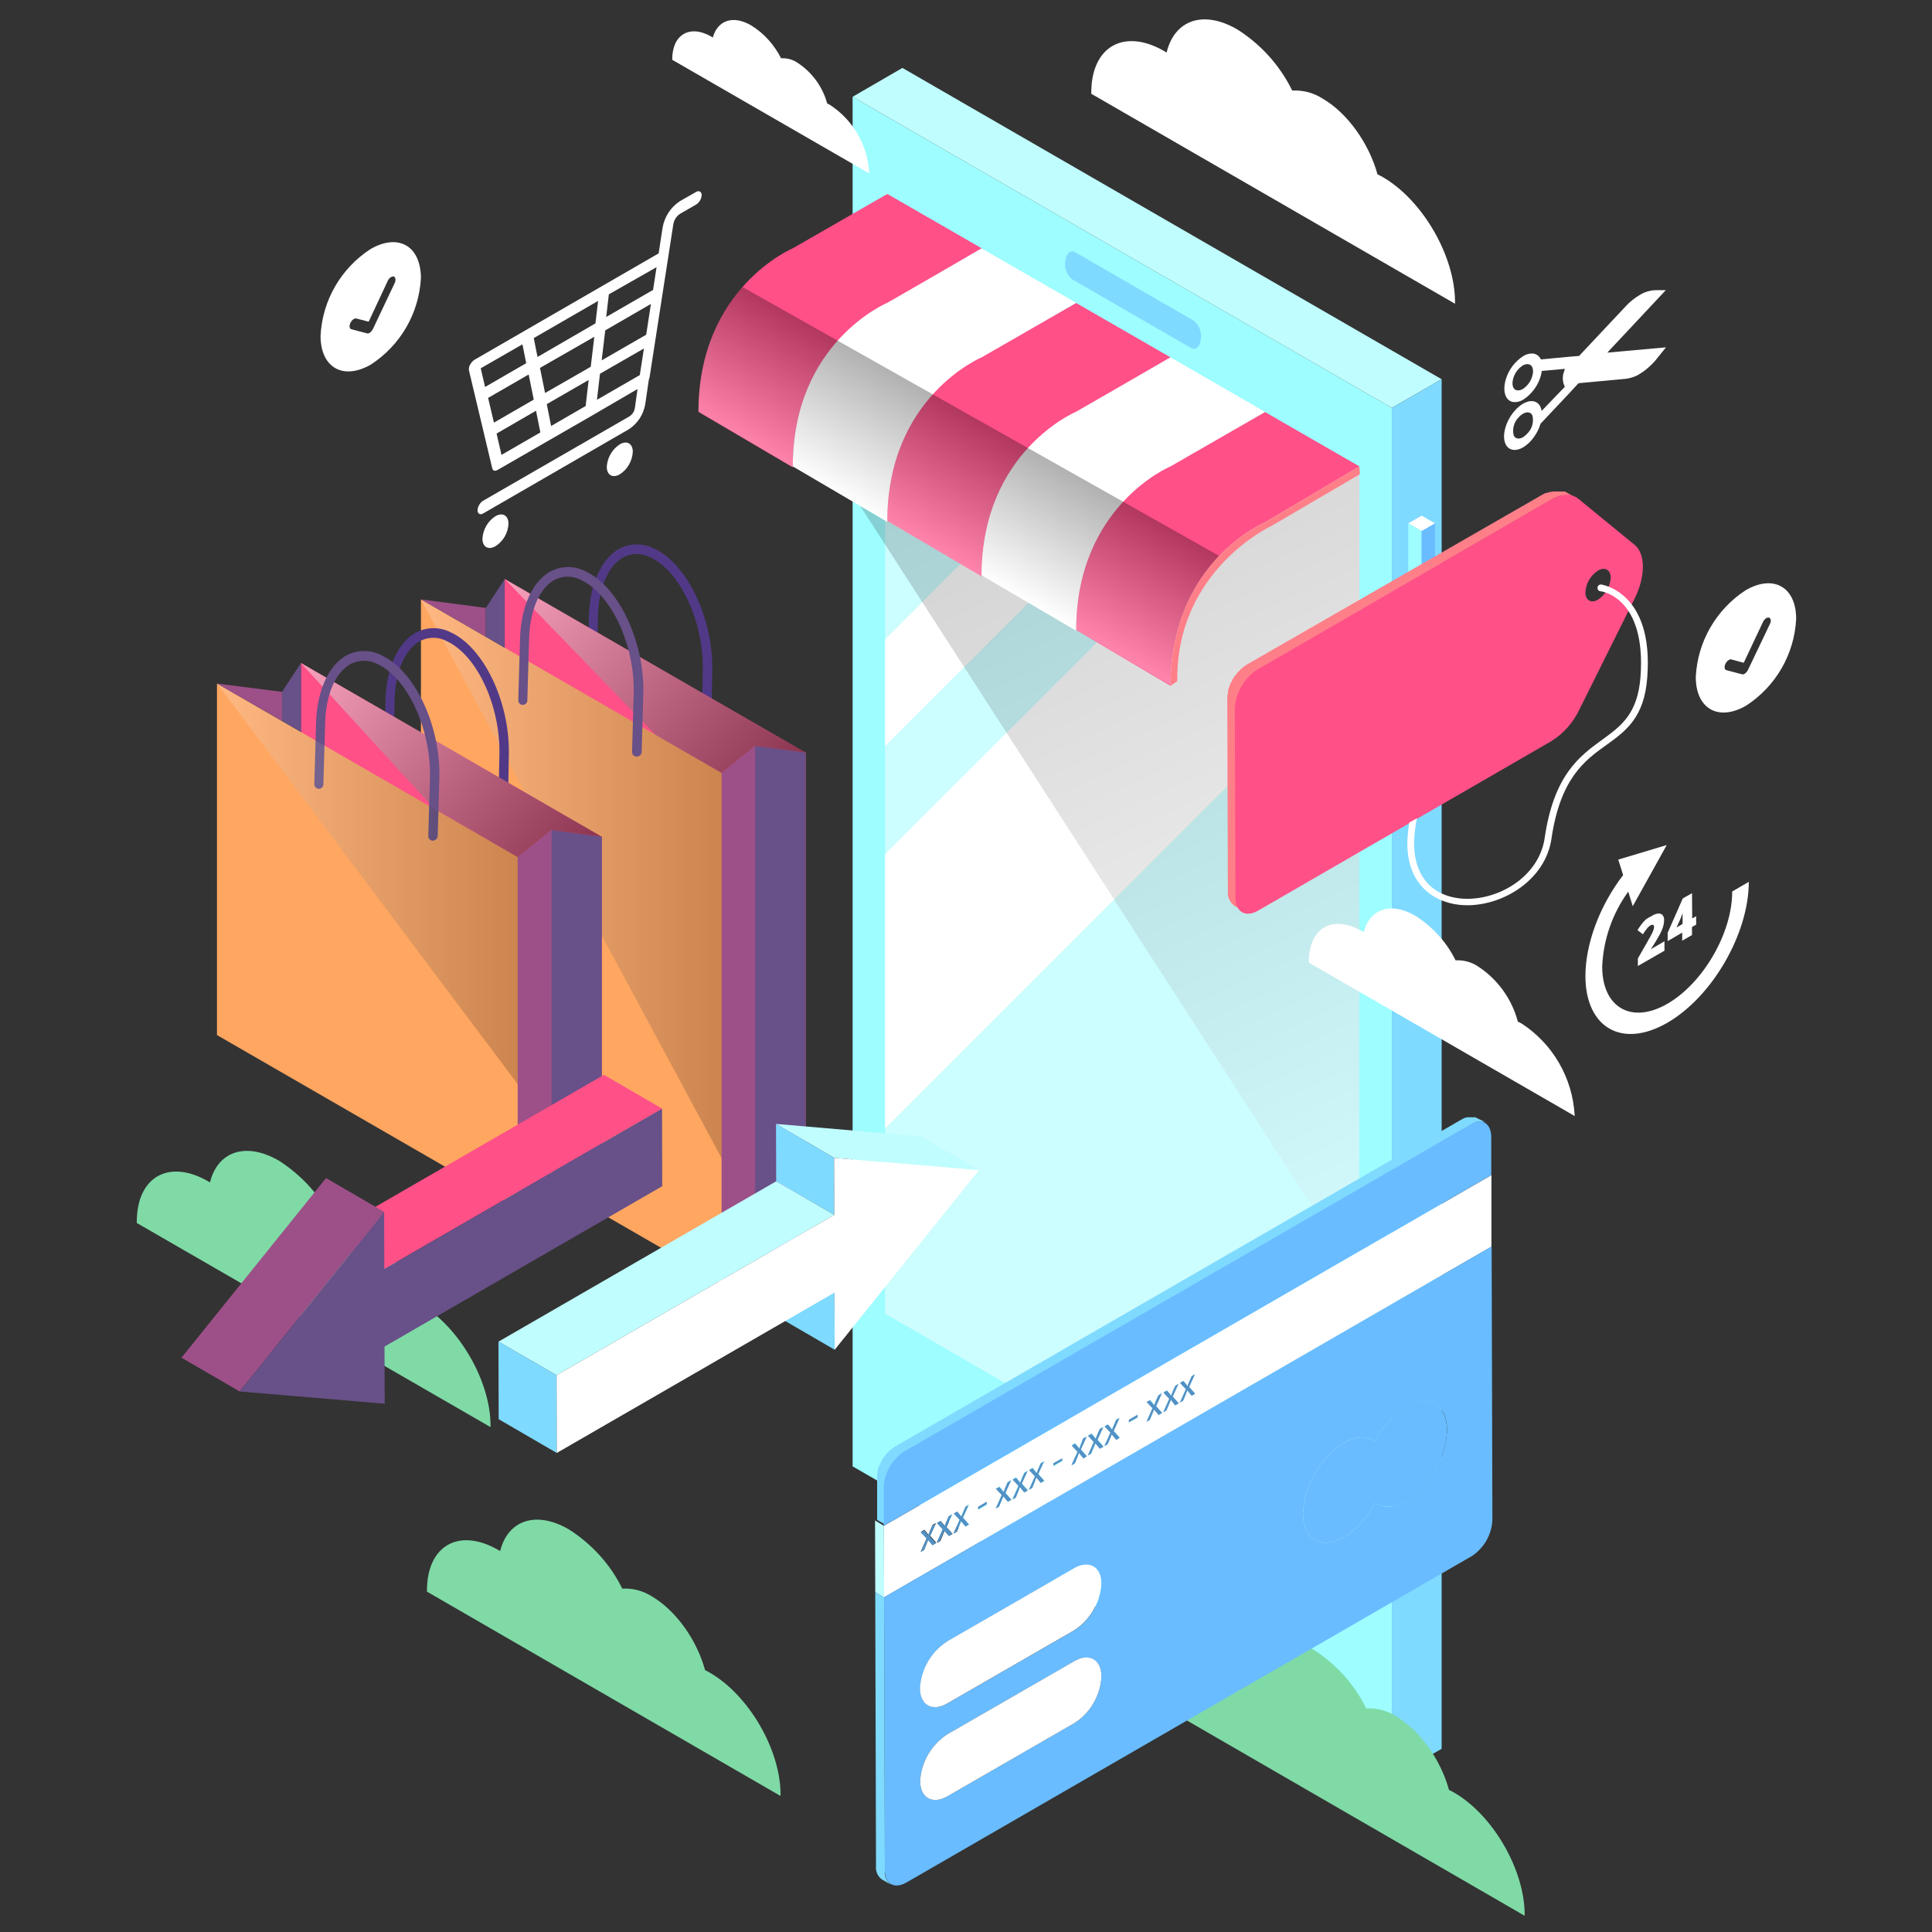 <?xml version="1.0" encoding="utf-8"?>
<!-- Generator: Adobe Illustrator 26.3.1, SVG Export Plug-In . SVG Version: 6.00 Build 0)  -->
<svg version="1.1" id="Layer_1" xmlns="http://www.w3.org/2000/svg" xmlns:xlink="http://www.w3.org/1999/xlink" x="0px" y="0px"
	 viewBox="0 0 1024 1024" style="enable-background:new 0 0 1024 1024;" xml:space="preserve">
<rect x="0" y="0" width="1024" height="1024" fill="#333333" stroke="none"/>
<style type="text/css">
	.st0{fill:#7FDAA6;}
	.st1{fill:#9DFDFF;}
	.st2{fill:#CCFDFF;}
	.st3{fill:#FFFFFF;}
	.st4{fill:#C0FDFF;}
	.st5{fill:#7FDAFF;}
	.st6{fill:#69BCFF;}
	.st7{fill:#7FC4FF;}
	.st8{opacity:0.2;fill:url(#SVGID_1_);enable-background:new    ;}
	.st9{fill:#FF5088;}
	.st10{fill:#FF7F88;}
	.st11{opacity:0.3;fill:url(#SVGID_00000155853517877392968950000016980123731847174044_);enable-background:new    ;}
	.st12{fill:#523988;}
	.st13{fill:#FFA661;}
	.st14{fill:#9D5088;}
	.st15{fill:#685088;}
	.st16{opacity:0.2;fill:url(#SVGID_00000050646225966445888110000001022493879787323787_);enable-background:new    ;}
	.st17{opacity:0.5;fill:url(#SVGID_00000005244964666313711190000003003995453252781488_);enable-background:new    ;}
	.st18{opacity:0.5;fill:url(#SVGID_00000152254645343662455110000010819329973685263776_);enable-background:new    ;}
	.st19{opacity:0.2;fill:url(#SVGID_00000057122134319566713060000003940386109186737844_);enable-background:new    ;}
	.st20{clip-path:url(#SVGID_00000132058678474382972190000003755129054664145037_);}
	.st21{fill:#CCCCCC;}
	.st22{fill:#C7C7C7;}
	.st23{fill:#C2C2C2;}
	.st24{fill:#BDBDBD;}
	.st25{fill:#B8B8B8;}
	.st26{fill:#B3B3B3;}
	.st27{fill:#ADADAD;}
	.st28{fill:#A8A8A8;}
	.st29{fill:#A3A3A3;}
	.st30{fill:#9E9E9E;}
	.st31{fill:#5AA2DB;}
	.st32{fill:#DBDBDB;}
	.st33{fill:#5191C5;}
</style>
<g>
	<g id="OBJECTS">
		<g>
			<path class="st0" d="M147.7,615.1c12.1,7.7,22,18.5,28.3,31.4c5.5-0.3,10.9,1.1,15.5,4c13.1,7.6,24.1,23.4,28.4,39.2
				c0.9,0.4,1.8,0.9,2.7,1.4c20.7,12,37.5,41,37.4,64.7c0,0.2,0,0.4,0,0.6L72.5,648.2v-0.6c0-23.8,16.9-33.4,37.6-21.6l1.2,0.7
				C115.3,610.4,130.1,605,147.7,615.1z"/>
			<g>
				<g>
					<polygon class="st1" points="451.9,777.2 451.9,51.3 737.7,216.2 737.7,942.1 					"/>
					<polygon class="st2" points="469.1,696.3 469.1,102.4 720.5,247.6 720.5,841.5 					"/>
					<path class="st3" d="M619,189L469.1,338.9v56.6l185.8-185.8L619,189z M691.2,230.7L469.1,452.7v145.5l251.4-251.4v-99.2
						L691.2,230.7z"/>
					<polygon class="st4" points="451.9,51.3 478.3,36 764.1,201 737.7,216.2 					"/>
					<polygon class="st5" points="764.1,201 764.1,926.9 737.7,942.1 737.7,216.2 					"/>
					<g>
						<polygon class="st3" points="753.5,349.4 760.6,353.6 753.5,357.7 746.4,353.6 						"/>
						<polygon class="st1" points="746.4,353.6 746.4,369.2 753.5,373.3 753.5,357.7 						"/>
						<polygon class="st6" points="760.6,353.6 760.6,369.2 753.5,373.3 753.5,357.7 						"/>
					</g>
					<g>
						<polygon class="st3" points="753.5,311.4 760.6,315.5 753.5,319.6 746.4,315.5 						"/>
						<polygon class="st1" points="746.4,315.5 746.4,351 753.5,355.1 753.5,319.6 						"/>
						<polygon class="st6" points="760.6,315.5 760.6,351 753.5,355.1 753.5,319.6 						"/>
					</g>
					<g>
						<polygon class="st3" points="753.5,273.3 760.6,277.4 753.5,281.5 746.4,277.4 						"/>
						<polygon class="st1" points="746.4,277.4 746.4,312.9 753.5,317 753.5,281.5 						"/>
						<polygon class="st6" points="760.6,277.4 760.6,312.9 753.5,317 753.5,281.5 						"/>
					</g>
					<g>
						<path class="st7" d="M597.5,805.8c-0.9,15.8-11.8,26.3-24.3,23.5c-12.5-2.8-21.9-18-20.9-33.7c1-15.8,11.8-26.3,24.3-23.4
							C589.1,774.9,598.5,790,597.5,805.8z"/>
						<path class="st3" d="M593.4,804.9c-0.8,12.9-9.7,21.6-19.9,19.1c-10.2-2.5-18-14.6-17-27.5c0.9-12.9,9.6-21.6,19.9-19.1
							C586.5,779.8,594.1,792,593.4,804.9z"/>
					</g>
					<g>
						<path class="st5" d="M631.2,184.4l-63-36.4c-2.8-2.4-4.2-6-3.6-9.6l0,0c0.5-4,2.7-6,5.1-4.7l63,36.4c2.8,2.4,4.2,6,3.6,9.6
							l0,0C635.8,183.7,633.5,185.8,631.2,184.4z"/>
						<path class="st5" d="M632.8,170.1l-63-36.4c-1.4-0.8-3.1-0.3-3.9,1c0,0.1-0.1,0.1-0.1,0.2c0.5,0,0.9,0.2,1.3,0.4l63,36.4
							c2.8,2.4,4.2,6,3.6,9.6l0,0c-0.1,1.3-0.4,2.5-1.1,3.6c1.8,0,3.6-1.8,3.8-5l0,0C637.1,176.2,635.7,172.5,632.8,170.1z"/>
					</g>
					<path class="st1" d="M638.7,218l-92.3-53.3c-4.2-3.1-7.1-7.8-8-12.9l-4-15.6L655,205.7l-6.7,9.6
						C646.3,218.6,642.1,219.8,638.7,218z"/>
				</g>
				
					<linearGradient id="SVGID_1_" gradientUnits="userSpaceOnUse" x1="779.304" y1="351.053" x2="547.25" y2="856.199" gradientTransform="matrix(1 0 0 -1 0 1026)">
					<stop  offset="0" style="stop-color:#FFFFFF"/>
					<stop  offset="1" style="stop-color:#000000"/>
				</linearGradient>
				<polygon class="st8" points="451.9,261.9 720.5,678.2 720.5,247.2 				"/>
				<g>
					<path class="st9" d="M520.3,131.6l-50,29.4c0,0-50.1,20.9-50.1,86.7l-50-29.4c0-65.8,50-86.7,50-86.7l50.1-28.8L520.3,131.6z"
						/>
					<path class="st3" d="M570.4,160.5l-50.1,29.4c0,0-50,20.8-50,86.7l-50.1-29.4c0-65.9,50.1-86.7,50.1-86.7l50-28.8L570.4,160.5z
						"/>
					<path class="st9" d="M620.4,189.4l-50,29.4c0,0-50.1,20.8-50.1,86.7l-50-29.4c0-65.9,50-86.7,50-86.7l50.1-28.8L620.4,189.4z"
						/>
					<path class="st3" d="M670.5,218.3l-50.1,29.4c0,0-50,20.9-50,86.6l-50.1-29.4c0-65.8,50.1-86.7,50.1-86.7l50-28.8L670.5,218.3z
						"/>
					<path class="st9" d="M720.5,247.2l-50,29.6c0,0-50.1,20.8-50.1,86.7l-50-29.6c0-65.9,50-86.7,50-86.7l50.1-28.8L720.5,247.2z"
						/>
					<path class="st10" d="M720.5,247.2l-50,29.6c0,0-50.1,20.8-50.1,86.7l3.6-2.5c-0.8-58.9,50-82.3,50-82.3l46.8-27.4L720.5,247.2
						z"/>
				</g>
				
					<linearGradient id="SVGID_00000046299606737717916580000016671816092904848828_" gradientUnits="userSpaceOnUse" x1="488.884" y1="738.191" x2="523.735" y2="799.945" gradientTransform="matrix(1 0 0 -1 0 1026)">
					<stop  offset="0" style="stop-color:#FFFFFF"/>
					<stop  offset="1" style="stop-color:#000000"/>
				</linearGradient>
				
					<path style="opacity:0.3;fill:url(#SVGID_00000046299606737717916580000016671816092904848828_);enable-background:new    ;" d="
					M646.1,294.6L393.5,152.1c-11.9,13.5-23.3,34.7-23.3,66.1l50,29.4c0,0,0-0.3,0-0.5l50.1,29.6v-0.5l50,29.3c0,0,0-0.3,0-0.5
					l50.1,29.3v-0.5l50,29.4C620.4,329.7,633.4,307.9,646.1,294.6L646.1,294.6z"/>
			</g>
			<g>
				<path class="st3" d="M328.5,235.5c3.8-2.2,6.9-0.4,6.9,4c-0.3,4.8-2.8,9.3-6.9,11.9c-3.8,2.2-6.9,0.4-6.9-4
					C321.9,242.6,324.4,238.2,328.5,235.5z"/>
				<g>
					<path class="st3" d="M262.6,273.6c3.8-2.2,6.9-0.4,6.9,4c-0.2,4.9-2.8,9.3-6.9,11.9c-3.8,2.2-6.9,0.4-6.9-4
						C256,280.7,258.5,276.2,262.6,273.6z"/>
					<path class="st3" d="M369,101.7c1.6-0.9,2.9,0,2.9,1.7c-0.1,2-1.2,3.9-2.9,5l-8.5,4.9c-1.9,1.2-3.2,3.2-3.6,5.4l-12.6,81.2
						c-0.1,0.4-0.2,0.9-0.4,1.3l-1.9,13c-0.9,5.4-4,10.2-8.5,13.2l-77.5,44.8c-1.6,0.9-2.9,0-2.9-1.7c0.1-2,1.2-3.9,2.8-5l77.7-44.8
						c1.6-1,2.6-2.6,2.9-4.5l1.4-10l-24.7,14.4l-23.1,13.3l-26.4,15.2c-1.4,0.8-2.5,0.4-2.8-0.9l-12.3-51.7c-0.2-1.1,0-2.2,0.5-3.1
						c0.5-1,1.3-1.9,2.2-2.6l97.8-56.5l2.1-13.7c1-5.7,4.3-10.8,9.2-14L369,101.7z M313.1,194.4l1.9-15.9L286.2,195l2.7,13.3
						L313.1,194.4 M342.5,177.4l2.5-16.3l-24.2,14l-1.9,15.9L342.5,177.4 M284.9,189.2l30.7-17.8l1.4-11.9l-34.1,19.7L284.9,189.2
						 M258.7,210.9l3.1,13.1l21.1-12.2l-2.7-13.3L258.7,210.9 M339.1,198.8l2.2-14.1L318,198.1l-1.6,13.8L339.1,198.8 M265.8,241.1
						l20.6-11.9l-2.3-11.5l-20.9,12.1L265.8,241.1 M346.1,153.9l1.9-12.3L322.7,156l-1.4,12l24.6-14.2 M310.4,215.2l1.6-13.8
						l-22.2,12.8l2.3,11.6L310.4,215.2 M254.8,195.2l2.3,9.9l21.8-12.6l-2-10L254.8,195.2"/>
				</g>
			</g>
			<g>
				<g>
					<path class="st3" d="M896.9,486.8l2.1-1.2v4.5l-2.2,1.2v4.3l-5.2,3v-4.3l-7.7,4.5v-4.4l8-18.2l4.9-2.8L896.9,486.8z
						 M891.8,485.2c0-0.8,0-1.3,0-1.3l0,0c-0.3,0.9-0.6,1.9-1,2.8l-2.2,4.9l3.2-1.9v-2.6c0-0.5,0-1.2,0-2"/>
					<path class="st3" d="M857.7,455.6l25.7-7.7l-18,32.4l-2.4-7.7c-8.4,11.6-13.2,25.4-13.8,39.7c0,21.8,15.6,30.7,34.6,19.7
						c19-11,34.4-37.7,34.3-59.5l8.8-5.1c0,27.4-19.3,60.9-43.2,74.7s-43.3,2.7-43.4-24.7c0-17.1,7.5-37.3,20-53.6L857.7,455.6z"/>
				</g>
				<path class="st3" d="M875.6,485.4c1-0.7,2.1-1.1,3.3-1.2c0.9-0.1,1.7,0.2,2.3,0.8c0.6,0.8,0.9,1.7,0.8,2.7
					c0,0.9-0.1,1.7-0.3,2.6c-0.2,0.9-0.5,1.8-0.9,2.7c-0.5,1.1-1,2.2-1.6,3.2c-0.6,1.2-2.1,3.6-4.2,6.9l0,0l7.2-4.2v5l-14.1,8.1v-4
					l4.7-8.2c1.4-2.4,2.2-4,2.7-4.9c0.4-0.7,0.6-1.3,0.9-2.1c0.2-0.5,0.2-1,0.3-1.5c0-0.6-0.2-0.9-0.5-1.1c-0.5-0.1-1,0-1.4,0.3
					c-0.7,0.4-1.4,1-1.9,1.7c-0.8,1-1.5,1.9-2.1,3l-2.9-2.2c1-1.6,1.8-2.8,2.5-3.6c0.7-0.8,1.4-1.6,2.2-2.3
					C873.6,486.5,874.6,485.9,875.6,485.4z"/>
			</g>
			<path class="st3" d="M882.9,153.8l-31,33.1l31.1-2.8l-4.6,5.7c-2.6,3.4-5.9,6.3-9.5,8.5c-2.2,1.4-4.8,2.2-7.4,2.5l-24.8,2.3
				l-0.7,0.7l-4.7,5.1l-14.8,15.7c-1,3.5-2.9,6.6-5.3,9.3c-1.1,1.2-2.5,2.3-3.9,3.2c-3.9,2.3-7.7,1.7-9.3-1.7
				c-2.2-4.6,0.2-12.8,5.3-18.2c1.1-1.2,2.4-2.3,3.9-3.2c3.9-2.3,7.7-1.8,9.3,1.7c0.3,0.7,0.5,1.3,0.6,2.1l12.3-12.8l-0.4-0.9
				c-0.9-2.3-0.9-4.9,0-7.2l0.4-1.4l-12.2,1.1c-0.1,0.9-0.4,1.9-0.6,2.8c-1.5,5.1-4.8,9.5-9.2,12.4c-1.2,0.7-2.5,1.2-3.9,1.3
				c-5.1,0.5-7.5-4.9-5.4-12c1.5-5.1,4.8-9.5,9.3-12.4c1.2-0.7,2.5-1.2,3.9-1.3c2.3-0.3,4.5,1,5.4,3.1l14.8-1.4l4.8-0.4h0.6
				l24.7-26.3c2.2-2.4,4.7-4.4,7.4-6c2.8-1.8,6.2-2.7,9.5-2.6L882.9,153.8z M809.3,230c2.7-2.5,3.8-6.3,2.9-9.8
				c-0.9-1.9-2.9-2.1-5-0.9c-0.8,0.5-1.5,1-2.1,1.7c-2.6,2.5-3.7,6.3-2.8,9.8c0.9,1.9,2.9,2.1,5,0.9
				C807.9,231.3,808.6,230.7,809.3,230 M812.1,199.5c1.2-3.8,0-6.7-2.9-6.5c-0.7,0.1-1.4,0.3-2.1,0.7c-2.4,1.6-4.2,3.9-5,6.7
				c-1.2,3.8,0,6.8,2.9,6.5c0.7-0.1,1.4-0.3,2.1-0.7C809.5,204.6,811.3,202.3,812.1,199.5"/>
			<path class="st3" d="M196.4,132c-15.7,10.2-25.6,27.3-26.5,46c0,16.9,12,23.7,26.7,15.2c15.7-10.2,25.5-27.2,26.5-45.9
				C223,130.3,211.1,123.5,196.4,132z M209.2,150l-11.5,24.3c-0.4,0.8-1,1.6-1.8,2.1c-0.4,0.3-0.9,0.4-1.3,0.3l-8.4-2.2
				c-1-0.3-1.2-1.7-0.5-3.3c0.4-0.9,1-1.6,1.8-2.1c0.4-0.3,0.9-0.3,1.3-0.3l6.6,1.7l10.1-21.6c0.4-0.9,1-1.6,1.8-2.1
				c0.4-0.2,0.9-0.3,1.4-0.3C209.7,147,209.9,148.5,209.2,150L209.2,150z"/>
			<path class="st3" d="M925.3,312.8c-15.7,10.2-25.6,27.3-26.5,46c0,16.9,12,23.7,26.7,15.2c15.7-10.2,25.6-27.3,26.5-46
				C952,311.1,940,304.3,925.3,312.8z M938.1,330.7l-11.6,24.3c-0.4,0.8-1,1.6-1.8,2.1c-0.4,0.3-0.9,0.4-1.3,0.3l-8.4-2.2
				c-1-0.3-1.2-1.8-0.5-3.3c0.4-0.9,1-1.6,1.8-2.1c0.4-0.3,0.9-0.4,1.3-0.3l6.6,1.8l10.2-21.6c0.4-0.9,1-1.6,1.8-2.1
				c0.4-0.3,0.9-0.3,1.4-0.3C938.6,327.7,938.9,329.2,938.1,330.7z"/>
			<g>
				<g>
					<path class="st12" d="M374,413.3L374,413.3c-1.3,0-2.4-1.1-2.4-2.4c0,0,0,0,0-0.1l0.9-55.9c0.4-25.7-12.1-52.4-28-59.6
						c-4.7-2.4-10.4-2.2-15,0.6c-7.7,4.9-12.4,16.7-12.6,31.8l-0.9,55.9c0,1.3-1.1,2.4-2.4,2.4l0,0c-1.4,0-2.4-1.1-2.4-2.5
						c0,0,0,0,0,0l0.9-55.9c0.3-16.7,5.9-30.1,14.9-36c5.9-3.7,13.4-4,19.6-0.9c17.4,7.9,31.3,36.7,30.9,64.2l-0.9,55.9
						c0,1.4-1,2.5-2.4,2.5C374.1,413.3,374.1,413.3,374,413.3z"/>
					<g>
						<polygon class="st9" points="267.5,306.9 427,398.9 427,669.1 267.5,577 						"/>
						<polygon class="st13" points="223.1,317.7 382.5,409.7 382.5,679.9 223.1,587.9 						"/>
						<polygon class="st14" points="382.5,409.7 400.2,395.3 400.2,660.3 382.5,679.9 						"/>
						<polygon class="st15" points="400.2,395.3 400.2,660.3 427,669.1 427,398.9 						"/>
						<polygon class="st14" points="223.1,317.7 257.5,322.2 257.5,337.5 						"/>
						<polygon class="st15" points="257.5,322.2 267.5,306.9 267.5,343.4 257.5,337.5 						"/>
					</g>
					
						<linearGradient id="SVGID_00000079464345940448066600000013355447915903271557_" gradientUnits="userSpaceOnUse" x1="223.051" y1="560.216" x2="382.453" y2="560.216" gradientTransform="matrix(1 0 0 -1 0 1026)">
						<stop  offset="0" style="stop-color:#FFFFFF"/>
						<stop  offset="1" style="stop-color:#000000"/>
					</linearGradient>
					
						<polygon style="opacity:0.2;fill:url(#SVGID_00000079464345940448066600000013355447915903271557_);enable-background:new    ;" points="
						223.1,317.7 382.5,613.9 382.5,409.7 					"/>
					
						<linearGradient id="SVGID_00000038407433569855146510000011507473913412591526_" gradientUnits="userSpaceOnUse" x1="267.467" y1="735.027" x2="429.063" y2="595.693" gradientTransform="matrix(1 0 0 -1 0 1026)">
						<stop  offset="0" style="stop-color:#FFFFFF"/>
						<stop  offset="1" style="stop-color:#000000"/>
					</linearGradient>
					
						<polygon style="opacity:0.5;fill:url(#SVGID_00000038407433569855146510000011507473913412591526_);enable-background:new    ;" points="
						267.5,306.9 347.4,389.5 382.5,409.7 400.2,395.3 427,398.9 					"/>
					<path class="st15" d="M337.4,401L337.4,401c-1.4,0-2.4-1.1-2.4-2.5c0,0,0,0,0,0l0.9-31.5c0.4-25.7-12.2-52.4-28-59.6
						c-4.7-2.5-10.4-2.3-14.9,0.5c-7.7,4.9-12.4,16.8-12.6,31.8l-0.9,31.5c0,1.3-1.1,2.4-2.4,2.4l0,0c-1.4,0-2.4-1.1-2.4-2.5
						c0,0,0,0,0,0l0.9-31.5c0.3-16.7,5.8-30.1,14.9-36c5.9-3.7,13.3-4.1,19.6-0.9c17.5,7.9,31.3,36.7,30.9,64.2l-0.9,31.5
						c0,1.4-1,2.5-2.4,2.6C337.5,401,337.4,401,337.4,401z"/>
				</g>
				<g>
					<path class="st12" d="M266,457.8L266,457.8c-1.3,0-2.4-1.1-2.4-2.5l1.1-55.9c0.4-25.7-12.1-52.4-28-59.6
						c-4.7-2.5-10.4-2.3-15,0.5c-7.7,4.9-12.4,16.7-12.6,31.8l-0.9,55.9c0,1.3-1.1,2.4-2.4,2.4l0,0c-1.3,0-2.4-1.1-2.4-2.4
						c0,0,0,0,0-0.1l0.9-55.9c0.3-16.7,5.9-30.1,14.9-36c5.9-3.7,13.3-4.1,19.6-0.9c17.5,7.9,31.3,36.7,30.9,64.2l-0.9,55.9
						c0,1.4-1,2.5-2.4,2.6C266.2,457.8,266.1,457.8,266,457.8z"/>
					<g>
						<polygon class="st9" points="159.5,351.4 319,443.5 319,629.8 159.5,537.7 						"/>
						<polygon class="st13" points="115,362.3 274.4,454.3 274.4,640.6 115,548.6 						"/>
						<polygon class="st14" points="274.4,454.3 292.2,439.9 292.2,621 274.4,640.6 						"/>
						<polygon class="st15" points="292.2,439.9 292.2,621 319,629.8 319,443.5 						"/>
						<polygon class="st14" points="115,362.3 149.5,366.7 149.5,382.1 						"/>
						<polygon class="st15" points="149.5,366.7 159.5,351.4 159.5,387.9 149.5,382.1 						"/>
						
							<linearGradient id="SVGID_00000072256231739854927280000002278584142022764715_" gradientUnits="userSpaceOnUse" x1="158.822" y1="689.721" x2="320.383" y2="550.387" gradientTransform="matrix(1 0 0 -1 0 1026)">
							<stop  offset="0" style="stop-color:#FFFFFF"/>
							<stop  offset="1" style="stop-color:#000000"/>
						</linearGradient>
						
							<polygon style="opacity:0.5;fill:url(#SVGID_00000072256231739854927280000002278584142022764715_);enable-background:new    ;" points="
							159.5,351.4 230.1,428.6 274.4,454.3 292.2,439.9 319,443.5 						"/>
					</g>
					<path class="st15" d="M229.4,445.6L229.4,445.6c-1.3,0-2.4-1.1-2.4-2.5l0.9-31.5c0.4-25.7-12.1-52.5-28-59.7
						c-4.7-2.4-10.4-2.2-15,0.6c-7.7,4.9-12.4,16.7-12.6,31.8l-0.9,31.4c0,1.3-1.1,2.4-2.4,2.4l0,0c-1.3,0-2.4-1.1-2.4-2.4
						c0,0,0,0,0-0.1l0.9-31.5c0.3-16.7,5.9-30.1,14.9-36c5.9-3.7,13.3-4.1,19.6-0.9c17.5,7.9,31.3,36.7,30.9,64.2l-0.9,31.5
						c0,1.4-1,2.5-2.4,2.6C229.5,445.6,229.4,445.6,229.4,445.6z"/>
					
						<linearGradient id="SVGID_00000023275949054242308100000017907199632442455451_" gradientUnits="userSpaceOnUse" x1="115.044" y1="557.59" x2="274.447" y2="557.59" gradientTransform="matrix(1 0 0 -1 0 1026)">
						<stop  offset="0" style="stop-color:#FFFFFF"/>
						<stop  offset="1" style="stop-color:#000000"/>
					</linearGradient>
					
						<polygon style="opacity:0.2;fill:url(#SVGID_00000023275949054242308100000017907199632442455451_);enable-background:new    ;" points="
						115,362.3 274.4,574.6 274.4,454.3 					"/>
				</g>
			</g>
			<g>
				<polygon class="st9" points="350.9,587.6 320.1,569.7 172.9,654.7 203.7,672.6 				"/>
				<polygon class="st14" points="203.6,642.3 172.8,624.4 96.2,719.6 127,737.5 				"/>
				<polygon class="st15" points="203.6,642.3 127,737.5 203.9,744 203.8,713.7 351,628.7 350.9,587.6 203.7,672.6 				"/>
			</g>
			<g>
				<polygon class="st5" points="442.4,715.4 411.6,697.5 411.5,667.2 442.3,685.1 				"/>
				<polygon class="st4" points="442.1,613.7 411.3,595.7 488.2,602.3 518.9,620.2 				"/>
				<polygon class="st5" points="442.2,643.9 411.4,626.1 411.3,595.7 442.1,613.7 				"/>
				<polygon class="st4" points="295,728.9 264.2,711.1 411.4,626.1 442.2,643.9 				"/>
				<polygon class="st5" points="295.1,770.1 264.3,752.2 264.2,711.1 295,728.9 				"/>
				<polygon class="st3" points="442.1,613.7 518.9,620.2 442.4,715.4 442.3,685.1 295.1,770.1 295,728.9 442.2,643.9 				"/>
			</g>
			<path class="st3" d="M655.8,15.6c12.5,7.9,22.6,19.1,29.1,32.4c5.6-0.3,11.2,1.1,16,4.2c13.4,7.7,24.8,24.1,29.2,40.2
				c0.9,0.5,1.8,0.9,2.7,1.4c21.3,12.3,38.5,42.1,38.4,66.6c0,0,0,0.4,0,0.6L578.4,49.7v-0.6c0-24.5,17.4-34.3,38.7-22
				c0.4,0.2,0.8,0.5,1.2,0.8C622.5,10.6,637.7,5.1,655.8,15.6z"/>
			<path class="st3" d="M398.2,13.5c6.8,4.2,12.2,10.3,15.8,17.4c3-0.2,6.1,0.6,8.6,2.3c7.7,5,13.4,12.7,15.8,21.6l1.5,0.8
				c12.3,8,20,21.4,20.8,36c0,0,0,0.2,0,0.3L356.3,31.7v-0.3c0-13.2,9.4-18.6,20.9-11.9l0.6,0.4C380.3,10.8,388.5,7.8,398.2,13.5z"
				/>
			<path class="st3" d="M750.2,485.4c9.1,5.8,16.5,13.9,21.3,23.6c4.1-0.2,8.2,0.8,11.7,3.1c10.5,6.8,18.1,17.3,21.3,29.4
				c0.7,0.3,1.3,0.6,2,1c16.6,10.8,27,28.9,28.1,48.6c0,0,0,0.3,0,0.4l-140.9-81.3v-0.5c0-18,12.7-25.2,28.3-16.1l0.8,0.5
				C725.9,481.8,737,477.7,750.2,485.4z"/>
			<g>
				<path class="st10" d="M824.9,263.5l1.3-0.5l0.8-0.2h0.8h1h0.6h1.5c0.5,0,0.9,0.1,1.4,0.2h0.3l1.1,0.3h0.3l1.3,0.6l-5-2.9l0,0
					l-0.9-0.5h-0.2h-0.3h-0.5h-0.6h-0.4h-1.1h-0.5c-0.2,0-0.5,0-0.7,0h-1h-0.4c-0.2,0-0.4,0-0.5,0l-0.8,0.2h-0.4h-0.4l-1.4,0.5h-0.4
					h-0.3c-0.8,0.3-1.6,0.7-2.4,1.2l-155.5,89.4c-0.8,0.4-1.6,1-2.3,1.5l-0.7,0.6c-0.4,0.3-0.7,0.6-1.1,0.9l-0.4,0.5l-0.4,0.4
					l-0.5,0.5c-0.4,0.4-0.7,0.8-1,1.2c-0.1,0.1-0.2,0.3-0.3,0.4l-0.2,0.2l-0.3,0.4l-0.7,1l-0.6,1v0.2c0,0.3-0.3,0.6-0.5,0.9l-0.5,1
					l-0.4,1l0,0c0,0.4-0.3,0.7-0.4,1.1l-0.4,1.2c0,0.2,0,0.4,0,0.6v0.3v0.4c0,0.5-0.3,0.9-0.4,1.4c0,0.3,0,0.6,0,0.8
					c0,0.1,0,0.3,0,0.4c0,0.1,0,0.3,0,0.4c-0.1,0.8-0.1,1.6,0,2.3l0.3,100c-0.3,3,1.1,6,3.6,7.8l5,2.9c-2.5-1.8-3.9-4.7-3.6-7.8
					l-0.3-100c0-0.9,0.1-1.9,0.2-2.8v-0.4c0.1-0.9,0.3-1.8,0.6-2.7v-0.2c0.3-1,0.6-1.9,1-2.9l0,0c0.4-1,0.9-1.9,1.4-2.8l0,0
					c0.5-0.9,1.1-1.7,1.7-2.6l0.2-0.3c0.5-0.7,1.1-1.4,1.8-2.1l0.4-0.4l1.5-1.4l0.7-0.6c0.7-0.6,1.5-1.1,2.3-1.6l155.4-89.9
					c0.8-0.5,1.6-0.8,2.4-1.2L824.9,263.5z"/>
				<path class="st9" d="M866.4,288.8l-29.8-24.4c-3.6-3-9-2.8-14.7,0.5l-155.4,89.9c-7.1,4.6-11.6,12.4-12,20.9l0.3,100
					c0,7.7,5.4,10.8,12.1,6.9l155.4-89.8c6.4-4,11.5-9.8,14.8-16.7l29.7-59.7C872.2,305,872.1,293.5,866.4,288.8z M847,317.8
					c-3.6,2.2-6.7,0.4-6.7-3.8c0.2-4.7,2.7-9,6.7-11.6c3.6-2.1,6.7-0.4,6.7,3.8C853.4,311,850.9,315.2,847,317.8L847,317.8z"/>
				<path class="st3" d="M848.7,309.8c-1-0.1-1.9,0.6-2,1.6s0.6,1.9,1.6,2c1,0,24.3,3.6,21.2,45.3c-1.5,19.7-10.2,26-20.2,33.3
					c-12,8.7-25.7,18.6-30.6,52.2c-3.1,21.2-26,33.9-44.7,32c-16.3-1.7-25.4-13.5-24.4-31.7c0.2-3.6,0.6-7.2,1.4-10.8l-4.1,2.3
					c-0.4,2.7-0.7,5.5-0.9,8.2c-1.3,23.9,13.5,34,27.7,35.4c1.3,0.1,2.7,0.2,4,0.2c19.4,0,41.4-13.6,44.6-35.2
					c4.7-32.2,17.7-41.6,29.2-49.8c10.4-7.5,20.1-14.6,21.6-36C876.5,313.7,849,309.9,848.7,309.8z"/>
			</g>
			<path class="st0" d="M695.8,874.1c12.2,7.7,22,18.5,28.3,31.4c5.5-0.3,10.9,1.1,15.5,4c13.1,7.6,24.1,23.4,28.4,39.2
				c0.9,0.4,1.8,0.9,2.7,1.4c20.7,12,37.4,41,37.4,64.7c0,0.2,0,0.4,0,0.6L620.8,907.1c0-0.2,0-0.4,0-0.6
				c0-23.8,16.9-33.4,37.7-21.6l1.1,0.7C663.5,869.3,678.3,863.9,695.8,874.1z"/>
			<path class="st0" d="M301.5,810.6c12.1,7.7,22,18.5,28.3,31.4c5.5-0.3,10.9,1.1,15.5,4c13.1,7.6,24.1,23.4,28.4,39.2
				c0.9,0.4,1.8,0.9,2.6,1.4c20.7,12,37.5,41,37.4,64.7c0,0.2,0,0.4,0,0.6L226.3,843.6c0-0.2,0-0.4,0-0.6
				c0-23.8,16.9-33.4,37.6-21.6l1.2,0.7C269.1,805.9,283.9,800.4,301.5,810.6z"/>
			<g>
				<path class="st6" d="M745.2,745.7c12-6.9,21.6-1.4,21.8,12.4c-0.8,15.2-8.8,29.2-21.6,37.5c-6.6,3.8-12.5,3.8-16.5,0.8
					c-3.7,7.5-9.4,13.8-16.5,18.3c-12,6.9-21.8,1.4-21.8-12.4c0.8-15.2,8.8-29.2,21.6-37.5c6.6-3.8,12.5-3.8,16.5-0.8
					C732.4,756.5,738.1,750.2,745.2,745.7z"/>
				<g>
					<g>
						<defs>
							<path id="SVGID_00000143589938802953555920000010815519983736078508_" d="M574.8,827.5l4.7,2.7c-3.3-1.6-7.2-1.2-10.1,1
								l-4.7-2.7C567.6,826.3,571.5,825.9,574.8,827.5z"/>
						</defs>
						<clipPath id="SVGID_00000019639290211726736870000001600155774413850534_">
							<use xlink:href="#SVGID_00000143589938802953555920000010815519983736078508_"  style="overflow:visible;"/>
						</clipPath>
						<g style="clip-path:url(#SVGID_00000019639290211726736870000001600155774413850534_);">
							<path class="st21" d="M569.3,831.2l-4.7-2.7c0.6-0.4,1.3-0.7,2-1l4.7,2.7C570.6,830.5,570,830.8,569.3,831.2"/>
							<path class="st22" d="M571.3,830.2l-4.7-2.7c0.5-0.2,1.1-0.4,1.7-0.6l4.7,2.7L571.3,830.2"/>
							<path class="st23" d="M573,829.6l-4.7-2.7l1.2-0.3l4.7,2.7L573,829.6"/>
							<path class="st24" d="M574.3,829.3l-4.7-2.7h1.1l4.7,2.7H574.3"/>
							<path class="st25" d="M575.3,829.2l-4.7-2.7h0.9l4.7,2.7L575.3,829.2"/>
							<path class="st26" d="M576.3,829.2l-4.7-2.7h0.9l4.7,2.7L576.3,829.2"/>
							<path class="st27" d="M577.1,829.3l-4.7-2.7c0.3,0.1,0.6,0.1,0.8,0.2l4.7,2.7L577.1,829.3"/>
							<path class="st28" d="M577.9,829.5l-4.7-2.7l0.8,0.3l4.7,2.7L577.9,829.5"/>
							<path class="st29" d="M578.7,829.8l-4.7-2.7l0.7,0.4l4.7,2.7L578.7,829.8"/>
							<path class="st30" d="M579.4,830.1l-4.7-2.7l0,0L579.4,830.1L579.4,830.1"/>
						</g>
					</g>
				</g>
				<polygon class="st31" points="468.6,846.6 463.9,843.8 785.9,657.9 790.6,660.7 				"/>
				<path class="st3" d="M468.5,808.7l322-185.9v37.9l-322,185.9L468.5,808.7z M622.9,744.9l1.9-1.1l-3.2-3.6l3.1-6.9l-1.8,1
					l-1.3,2.9l-0.9,2.3l0,0c-0.3-0.4-0.6-0.8-0.9-1.2l-1.3-1.5l-1.9,1l3.1,3.3l-3.2,7.2l1.8-1l1.3-3.2c0.4-0.8,0.7-1.5,1-2.4l0,0
					c0.3,0.4,0.6,0.9,1,1.3l1.3,1.6 M503,814.1l1.9-1.1l-3.2-3.6l3.1-6.8l-1.8,1l-1.3,3c-0.3,0.7-0.6,1.4-0.9,2.3l0,0l-0.9-1.2
					l-1.3-1.5l-1.9,1.1l3.1,3.3l-3.2,7.2l1.8-1l1.3-3.1c0.3-0.8,0.6-1.6,1-2.4l0,0c0.3,0.4,0.6,0.9,1,1.3L503,814.1 M551.7,785.9
					l1.9-1.1l-3.2-3.6l3.1-6.8l-1.8,1l-1.3,2.9c-0.3,0.8-0.6,1.5-0.9,2.3l0,0c-0.3-0.4-0.6-0.8-0.9-1.2l-1.3-1.5l-1.8,1.1l3.1,3.3
					l-3.2,7.2l1.8-1.1l1.3-3.1c0.3-0.8,0.6-1.5,0.9-2.4l0,0c0.3,0.4,0.6,0.9,1,1.3L551.7,785.9 M574.2,772.8l1.9-1.1l-3.2-3.6
					l3.1-6.8l-1.8,1l-1.3,2.9c-0.3,0.8-0.6,1.4-0.9,2.3l0,0c-0.3-0.4-0.6-0.8-0.9-1.2l-1.3-1.5l-1.8,1.1l3.1,3.3l-3.2,7.2l1.8-1.1
					l1.3-3.1c0.3-0.8,0.6-1.5,0.9-2.4l0,0c0.3,0.4,0.6,0.8,1,1.2l1.3,1.6 M583,767.6l1.9-1.1l-3.2-3.6l3.1-6.8l-1.8,1l-1.3,3
					l-0.9,2.3l0,0c-0.3-0.4-0.6-0.8-0.9-1.2l-1.3-1.5l-1.9,1.1l3.1,3.3l-3.2,7.2l1.8-1l1.3-3.1l1-2.4l0,0c0.3,0.4,0.6,0.9,1,1.3
					L583,767.6 M494.3,818.7l1.9-1.1l-3.2-3.6l3.1-6.8l-1.8,1l-1.3,3c-0.3,0.8-0.6,1.4-0.9,2.3l0,0c-0.3-0.4-0.6-0.8-0.9-1.2
					l-1.3-1.5l-1.8,1.1l3.1,3.3l-3.2,7.2l1.8-1l1.3-3.1c0.3-0.8,0.6-1.5,0.9-2.4l0,0c0.3,0.5,0.6,0.9,1,1.3L494.3,818.7
					 M631.6,739.9l1.9-1.1l-3.2-3.6l3.1-6.9l-1.8,1l-1.3,2.9c-0.3,0.8-0.6,1.5-0.9,2.3l0,0c-0.3-0.4-0.6-0.8-0.9-1.2l-1.3-1.5
					l-1.8,1.1l3.1,3.3l-3.2,7.2l1.8-1l1.3-3.2c0.3-0.8,0.6-1.5,0.9-2.4l0,0c0.3,0.4,0.6,0.9,1,1.3l1.3,1.6 M614.1,749.9l1.9-1.1
					l-3.2-3.6l3.1-6.9l-1.8,1l-1.3,3l-0.9,2.2l0,0c-0.3-0.4-0.6-0.8-0.9-1.2l-1.3-1.5l-1.8,1l3.1,3.3l-3.2,7.2l1.8-1l1.3-3.1
					c0.4-0.8,0.7-1.6,1-2.4l0,0c0.3,0.4,0.6,0.9,1,1.3L614.1,749.9 M534.2,795.9l1.9-1.1l-3.2-3.6l3.1-6.8l-1.8,1l-1.3,2.9l-0.9,2.3
					l0,0c-0.3-0.4-0.6-0.8-0.9-1.2l-1.3-1.5l-1.9,1l3.1,3.3l-3.2,7.2l1.8-1l1.3-3.1c0.4-0.8,0.7-1.6,1-2.4l0,0
					c0.3,0.4,0.6,0.9,1,1.3L534.2,795.9 M542.9,790.9l1.9-1.1l-3.2-3.6l3.1-6.8l-1.8,1l-1.3,2.9l-0.9,2.3l0,0
					c-0.3-0.4-0.6-0.8-0.9-1.2l-1.3-1.5l-1.8,1l3.1,3.3l-3.2,7.2l1.8-1l1.3-3.2c0.4-0.8,0.6-1.5,1-2.4l0,0c0.3,0.4,0.6,0.9,1,1.3
					L542.9,790.9 M591.6,762.7l1.9-1.1l-3.2-3.6l3.1-6.8l-1.8,1l-1.3,3c-0.3,0.7-0.6,1.4-0.9,2.2l0,0c-0.3-0.4-0.6-0.8-0.9-1.2
					l-1.3-1.5l-1.8,1.1l3.1,3.3l-3.2,7.2l1.8-1l1.3-3.1l1-2.4l0,0c0.3,0.4,0.6,0.9,1,1.3l1.3,1.6 M511.7,809.1l1.9-1.1l-3.2-3.6
					l3.1-6.8l-1.8,1l-1.3,3c-0.3,0.7-0.6,1.4-0.9,2.3l0,0c-0.3-0.4-0.6-0.8-0.9-1.2l-1.3-1.5l-1.8,1.1l3.1,3.3l-3.2,7.2l1.8-1
					l1.3-3.1c0.3-0.8,0.6-1.6,0.9-2.4l0,0c0.3,0.4,0.6,0.9,1,1.3L511.7,809.1 M563,774.3v-1.2l-4.7,2.7v1.4l4.7-2.7 M523.1,797.6
					v-1.4l-4.6,2.7v1.4L523.1,797.6 M603,751.4V750l-4.6,2.7v1.4L603,751.4"/>
				<polygon class="st32" points="502.1,870 497.4,867.3 564.7,828.5 569.3,831.2 				"/>
				<path class="st6" d="M469,991.6l-0.4-145l322-185.9l0.4,145c-0.4,7.7-4.4,14.7-10.8,19l-300,173.2
					C474,1001.3,469,998.5,469,991.6z M712.2,764.8c-12.8,8.3-20.8,22.3-21.6,37.5c0,13.8,9.8,19.3,21.8,12.4
					c7.1-4.5,12.8-10.8,16.5-18.3c4,3.1,9.9,3.1,16.5-0.8c12.8-8.3,20.8-22.3,21.6-37.5c0-13.8-9.8-19.3-21.8-12.4
					c-7.1,4.5-12.8,10.8-16.5,18.3C724.7,760.9,718.8,761,712.2,764.8 M502.1,870c-8.4,5.5-13.8,14.6-14.4,24.7
					c0,9,6.5,12.7,14.4,8.2l67.3-38.8c8.4-5.5,13.8-14.6,14.4-24.7c0-9-6.5-12.7-14.4-8.2L502.1,870 M502.1,919.2
					c-8.4,5.5-13.8,14.6-14.4,24.7c0,9,6.5,12.7,14.4,8.2l67.3-38.8c8.5-5.4,13.8-14.6,14.4-24.6c0-9-6.4-12.7-14.4-8.2L502.1,919.2
					"/>
				<path class="st5" d="M469,991.6l-0.4-145l-4.7-2.7l0.4,145.1c-0.3,2.8,0.9,5.6,3.2,7.2l4.7,2.7
					C469.9,997.2,468.6,994.4,469,991.6z"/>
				<polygon class="st4" points="468.6,846.6 463.9,843.8 463.8,805.9 468.5,808.7 				"/>
				<path class="st5" d="M782.6,592.5L782.6,592.5l-0.5-0.3l0,0h-0.2h-0.3h-0.3H781h-0.6h-1.5h-0.3H778h-0.3h-0.3l-0.8,0.3h-0.3l0,0
					l-1.4,0.7l-300,173.2c-0.7,0.4-1.4,0.9-2.1,1.4l-0.6,0.5l-1,0.9l-0.4,0.4l-0.4,0.4l-0.4,0.4l-0.9,1.1l-0.3,0.4l0,0
					c-0.1,0.1-0.2,0.3-0.3,0.4l-0.6,0.9l-0.6,0.9v0.2l-0.4,0.8c-0.2,0.3-0.3,0.6-0.5,0.9c-0.1,0.3-0.3,0.6-0.4,0.9l0,0l0,0
					c0,0.3-0.3,0.6-0.4,1c-0.1,0.3-0.3,0.7-0.4,1s0,0.3,0,0.5v0.2v0.4c0,0.4-0.2,0.8-0.3,1.3c0,0.3,0,0.5,0,0.8c0,0,0,0.3,0,0.4
					c0,0.1,0,0.2,0,0.4c-0.1,0.7-0.1,1.4,0,2.2v20.5l4.7,2.7v-20.5c0-0.8,0.1-1.7,0.2-2.5c0-0.1,0-0.3,0-0.4
					c0.1-0.8,0.3-1.6,0.5-2.4v-0.2c0.3-0.9,0.6-1.8,1-2.6l0,0c0.4-0.9,0.8-1.7,1.3-2.6l0,0c0.5-0.8,1-1.6,1.5-2.3v-0.2
					c0.5-0.7,1-1.3,1.6-1.9l0.4-0.4c0.4-0.5,0.9-0.9,1.4-1.3l0.6-0.6c0.7-0.5,1.4-1,2.1-1.4l300-173.2c0.4-0.3,0.9-0.5,1.4-0.7
					l0.4-0.2l0.8-0.3h0.5h0.5h0.6h1.2h0.8h0.2l0.6,0.2h0.2c0.3,0.1,0.5,0.2,0.7,0.4L782.6,592.5z"/>
				<path class="st6" d="M779.4,596c6-3.6,10.8-0.7,11,6.3v20.5l-322,185.9v-20.5c0.4-7.7,4.5-14.8,11-19L779.4,596z"/>
				<path class="st3" d="M569.3,831.2c7.9-4.5,14.4-0.9,14.4,8.2c-0.6,10-5.9,19.2-14.4,24.7l-67.3,38.8c-7.8,4.5-14.4,0.9-14.4-8.2
					c0.6-10,5.9-19.2,14.4-24.7L569.3,831.2z"/>
				<path class="st3" d="M569.5,880.4l-67.4,38.8c-8.4,5.5-13.8,14.6-14.4,24.7c0,9,6.5,12.7,14.4,8.2l67.3-38.8
					c8.5-5.4,13.8-14.6,14.4-24.6C583.8,879.6,577.4,875.9,569.5,880.4z"/>
				<path class="st33" d="M576,761.5l-3.1,6.8l3.2,3.6l-1.9,1.1l-1.3-1.6c-0.4-0.4-0.7-0.8-1-1.3l0,0c-0.3,0.8-0.6,1.5-0.9,2.4
					l-1.3,3.1l-1.8,1.1l3.2-7.2l-3.1-3.3l1.8-1.1l1.3,1.5c0.4,0.4,0.7,0.8,0.9,1.2l0,0c0.3-0.8,0.6-1.5,0.9-2.3l1.2-3.2L576,761.5z"
					/>
				<path class="st33" d="M536,784.5l-3.1,6.8l3.2,3.6l-1.9,1.1l-1.4-1.6c-0.4-0.4-0.6-0.8-1-1.3l0,0c-0.3,0.8-0.6,1.6-1,2.4
					l-1.3,3.1l-1.8,1l3.2-7.2l-3.1-3.3l1.9-1l1.3,1.5c0.3,0.4,0.7,0.8,0.9,1.2l0,0l0.9-2.3l1.3-2.9L536,784.5z"/>
				<path class="st33" d="M544.7,779.6l-3.1,6.8l3.2,3.6l-1.9,1.1l-1.3-1.6c-0.4-0.4-0.6-0.8-1-1.3l0,0c-0.3,0.8-0.6,1.6-0.9,2.4
					l-1.3,3.2l-1.8,1l3.2-7.2l-3.1-3.3l1.8-1.1l1.3,1.5c0.3,0.4,0.6,0.8,0.9,1.2l0,0l0.9-2.3l1.3-2.9L544.7,779.6z"/>
				<path class="st33" d="M553.4,774.5l-3.1,6.8l3.2,3.6l-1.9,1.1l-1.3-1.6c-0.4-0.4-0.7-0.8-1-1.3l0,0c-0.3,0.8-0.6,1.6-0.9,2.4
					l-1.3,3.2l-1.8,1l3.2-7.2l-3.1-3.3l1.8-1.1l1.3,1.5c0.3,0.4,0.7,0.8,0.9,1.2l0,0c0.3-0.8,0.6-1.5,0.9-2.3l1.3-2.9L553.4,774.5z"
					/>
				<path class="st33" d="M504.7,802.6l-3.1,6.8l3.2,3.6l-1.9,1.1l-1.4-1.6c-0.4-0.4-0.7-0.8-1-1.3l0,0c-0.3,0.8-0.6,1.5-1,2.4
					l-1.3,3.1l-1.8,1l3.2-7.2l-3.1-3.3l1.9-1.1l1.3,1.5l0.9,1.2l0,0c0.3-0.8,0.6-1.5,0.9-2.2l1.3-3L504.7,802.6z"/>
				<path class="st33" d="M633.4,728.3l-3.1,6.8l3.2,3.6l-1.9,1.1l-1.3-1.6c-0.4-0.4-0.7-0.8-1-1.3l0,0c-0.3,0.8-0.6,1.6-0.9,2.4
					l-1.3,3.1l-1.8,1.1l3.2-7.2l-3.1-3.3l1.8-1.1l1.3,1.5c0.3,0.4,0.6,0.8,0.9,1.2l0,0c0.3-0.8,0.6-1.5,0.9-2.3l1.3-2.9L633.4,728.3
					z"/>
				<path class="st33" d="M624.7,733.4l-3.1,6.8l3.2,3.6l-1.9,1.1l-1.3-1.6c-0.4-0.4-0.6-0.8-1-1.3l0,0c-0.3,0.8-0.6,1.6-1,2.4
					l-1.3,3.1l-1.8,1.1l3.2-7.2l-3.1-3.3l1.9-1.1l1.3,1.5c0.3,0.4,0.7,0.8,0.9,1.2l0,0l0.9-2.3l1.3-2.9L624.7,733.4z"/>
				<path class="st33" d="M615.9,738.4l-3.1,6.9l3.2,3.6l-1.9,1.1l-1.4-1.6c-0.4-0.4-0.6-0.8-1-1.3l0,0c-0.3,0.8-0.6,1.5-1,2.4
					l-1.3,3.1l-1.8,1l3.2-7.2l-3.1-3.3l1.8-1l1.3,1.5c0.3,0.4,0.7,0.8,0.9,1.2l0,0l0.9-2.3l1.3-2.9L615.9,738.4z"/>
				<polygon class="st33" points="602.9,749.8 603,751.2 598.3,753.9 598.3,752.5 				"/>
				<path class="st33" d="M593.4,751.6l-3.1,6.9l3.2,3.6l-1.9,1.1l-1.3-1.6c-0.4-0.4-0.7-0.8-1-1.3l0,0l-0.9,2.1l-1.3,3.1l-1.8,1
					l3.2-7.2l-3.1-3.3l1.8-1l1.3,1.5c0.3,0.4,0.6,0.8,0.9,1.2l0,0c0.3-0.8,0.6-1.5,0.9-2.2l1.3-3L593.4,751.6z"/>
				<path class="st33" d="M584.8,756.4l-3.1,6.8l3.2,3.6l-1.9,1.1l-1.4-1.6c-0.4-0.4-0.7-0.8-1-1.3l0,0l-1,2.4l-1.3,3.1l-1.8,1
					l3.2-7.2l-3.1-3.3l1.9-1.1l1.3,1.5l0.9,1.2l0,0l0.9-2.3l1.3-3L584.8,756.4z"/>
				<polygon class="st33" points="563,772.9 563,774.2 558.3,776.9 558.3,775.5 				"/>
				<polygon class="st33" points="523,795.9 523,797.3 518.4,800 518.4,798.6 				"/>
				<path class="st33" d="M513.5,797.5l-3.1,6.9l3.2,3.6l-1.9,1.1l-1.3-1.6c-0.4-0.4-0.7-0.8-1-1.3l0,0c-0.3,0.8-0.6,1.5-0.9,2.4
					l-1.3,3.1l-1.8,1l3.2-7.2l-3.1-3.3l1.8-1.1l1.3,1.5c0.3,0.4,0.7,0.8,0.9,1.2l0,0c0.3-0.8,0.6-1.5,0.9-2.2l1.3-3L513.5,797.5z"/>
				<path class="st33" d="M496,807.6l-3.1,6.8l3.2,3.6l-1.9,1.1l-1.3-1.6c-0.4-0.4-0.7-0.8-1-1.3l0,0c-0.3,0.8-0.6,1.5-0.9,2.4
					l-1.3,3.1l-1.8,1l3.2-7.2l-3.1-3.3l1.8-1.1l1.3,1.5c0.3,0.4,0.6,0.8,0.9,1.2l0,0c0.3-0.8,0.6-1.5,0.9-2.3l1.3-3L496,807.6z"/>
			</g>
		</g>
	</g>
</g>
</svg>
